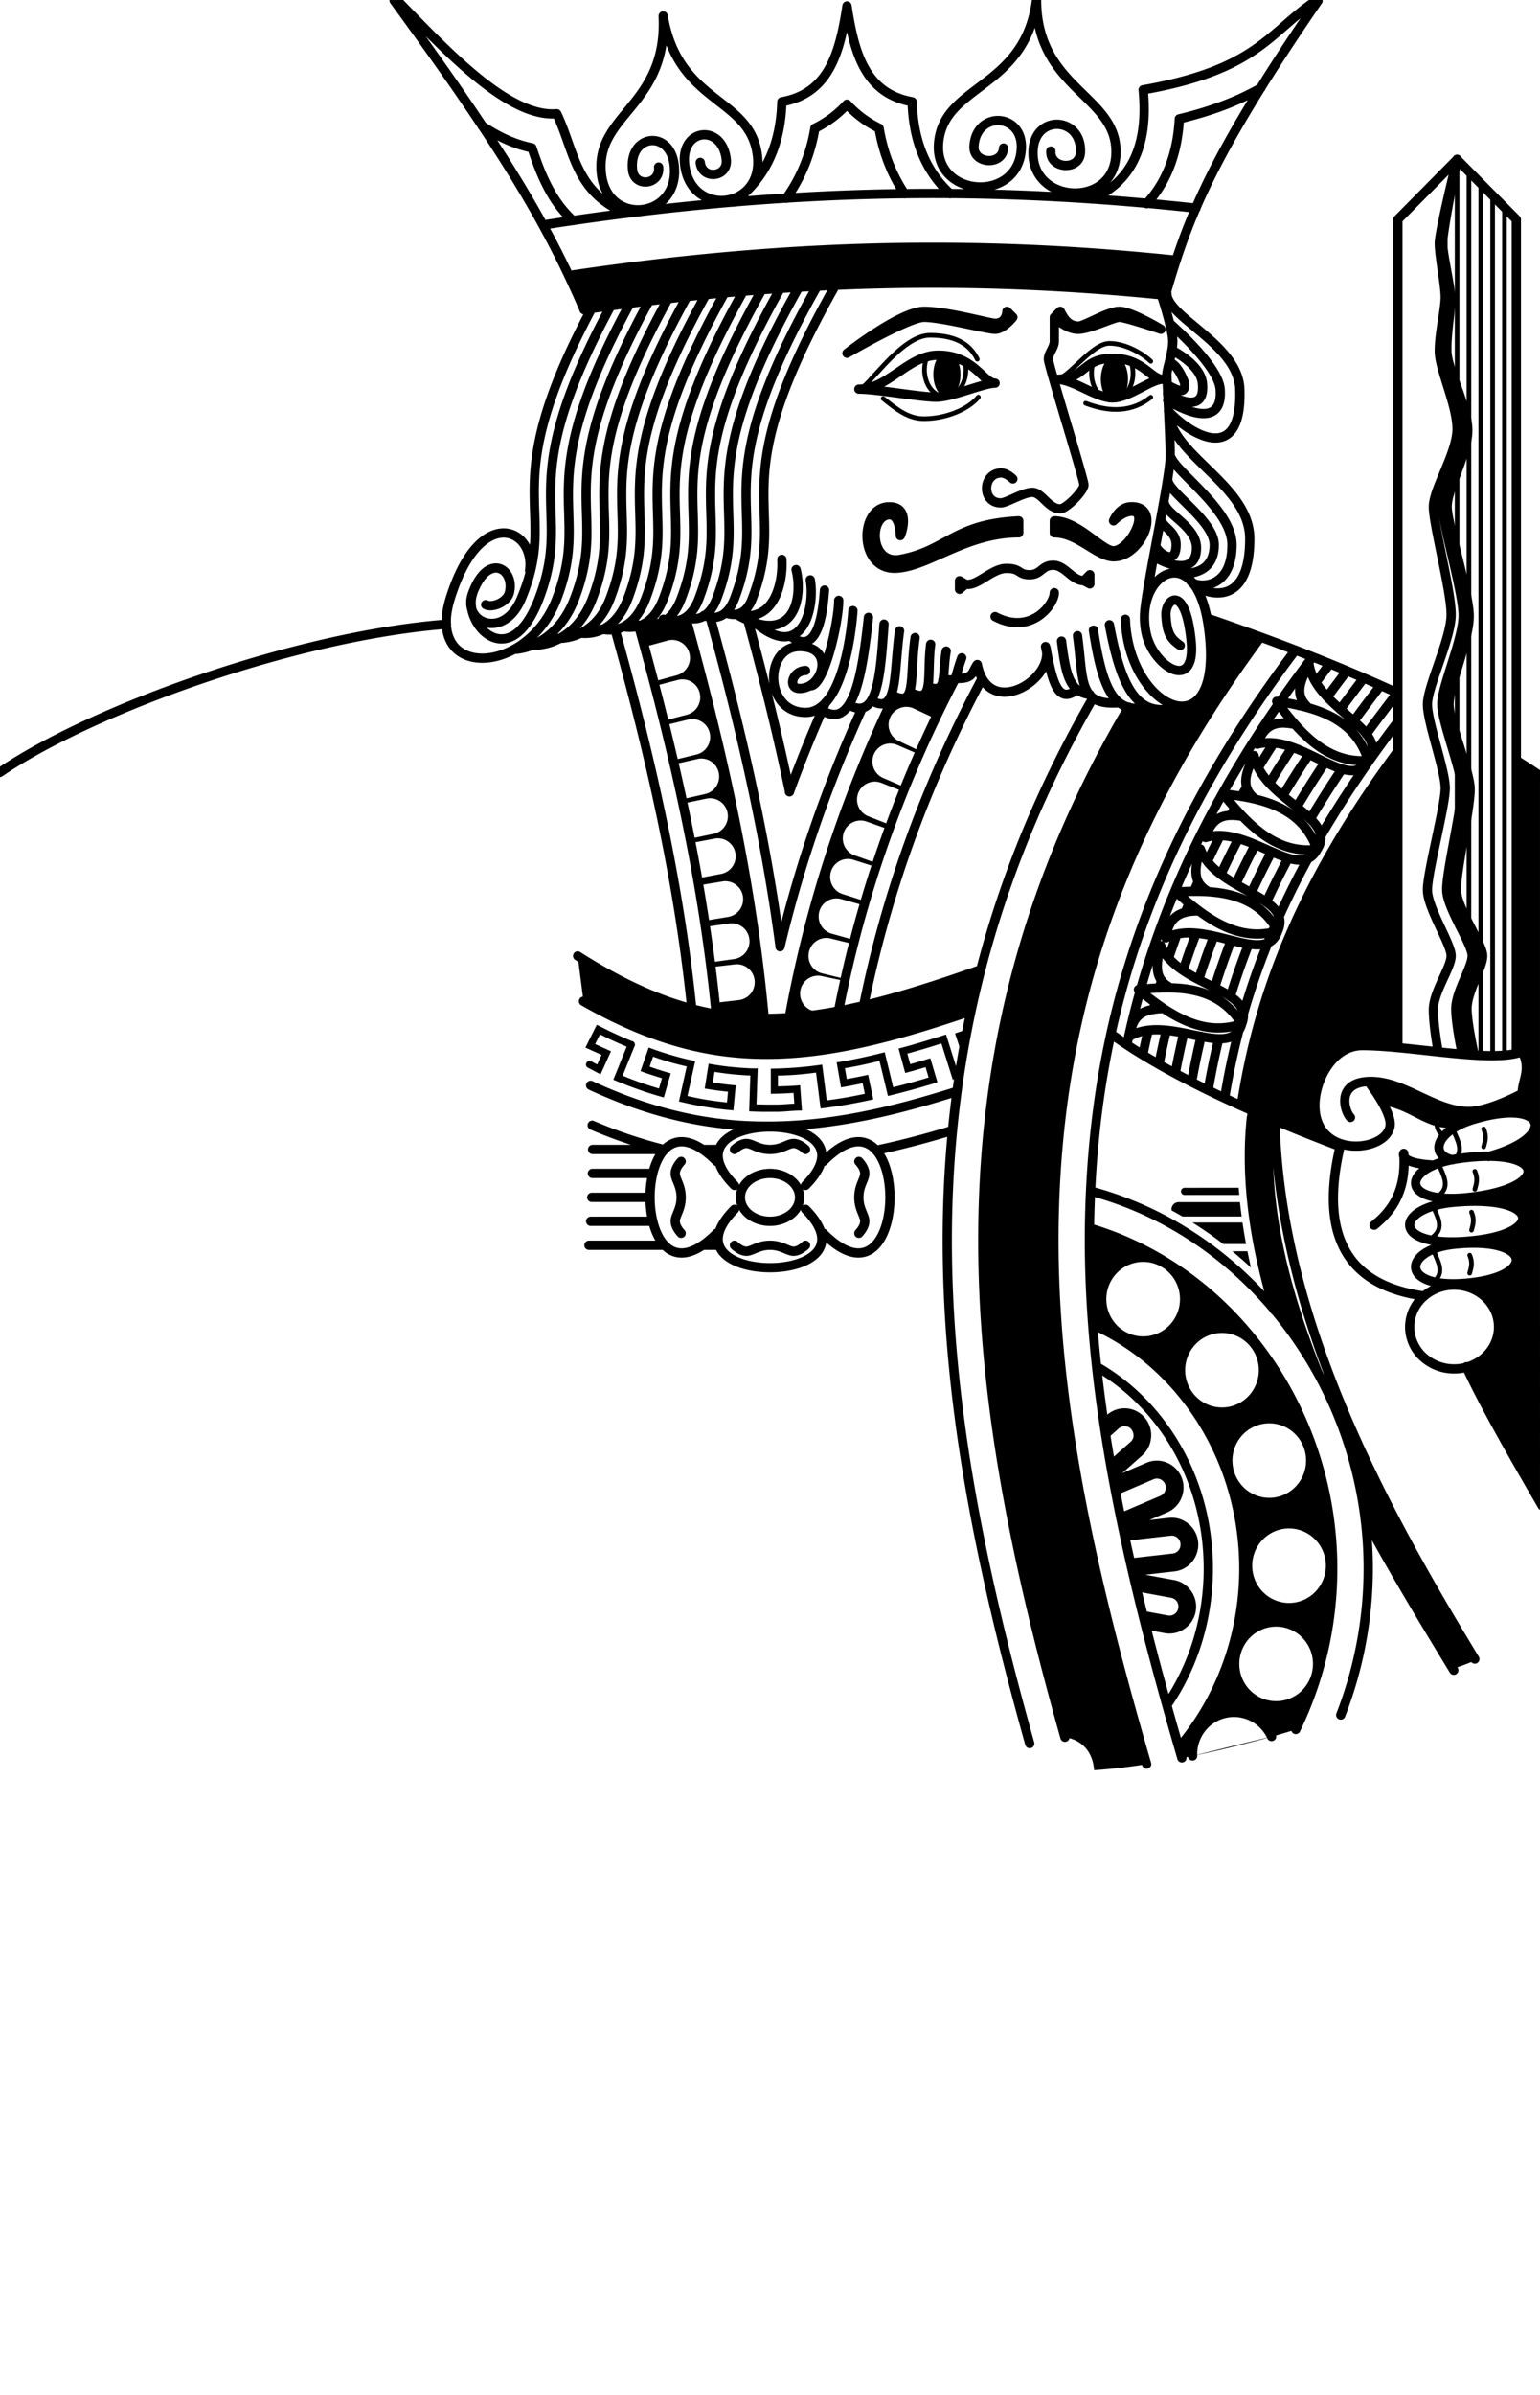 <svg xmlns="http://www.w3.org/2000/svg" fill="none" viewBox="0 0 166 258"><path fill="#000" d="M102.068 37.887a.97.97 0 0 0-.559.186 1.7 1.7 0 0 0-.475.532 3 3 0 0 0-.317.796 4 4 0 0 0-.111.939c0 .322.037.641.111.939.073.297.181.568.317.796.136.227.297.408.474.531a1 1 0 0 0 .56.187 1 1 0 0 0 .56-.187c.177-.123.338-.304.474-.532a3 3 0 0 0 .317-.795c.074-.298.111-.617.111-.94 0-.65-.154-1.274-.428-1.734s-.646-.718-1.034-.718m18.058.503a.97.97 0 0 0-.559.186 1.7 1.7 0 0 0-.475.532 3 3 0 0 0-.317.796 4 4 0 0 0-.111.939c0 .65.154 1.274.428 1.734.275.46.647.719 1.034.719.388 0 .76-.259 1.034-.719.275-.46.429-1.084.429-1.734a4 4 0 0 0-.112-.939 3 3 0 0 0-.317-.796 1.7 1.7 0 0 0-.474-.532 1 1 0 0 0-.56-.186m1.926 16.206a3 3 0 0 0-.158 0c-1.277.035-1.863 1.519-1.863 1.519s.923-.994 1.921-1.025c2.029-.063-.178 4.225-1.921 4.25-1.264.018-3.831-3.225-6.385-3.225v1.29c2.554 0 4.563 2.56 6.385 2.58 2.941.033 5.263-5.31 2.021-5.389m-26.283.008c-3.19.099-3.201 6.762.77 6.618 3.497-.127 7.53-3.817 13.276-3.817v-1.29c-7.023.328-7.731 3.215-12.769 4.149-3.264.604-3.423-4.54-1.277-4.794 1.268-.15 1.277 2.236 1.277 2.236.037.006 1.277-3.182-1.277-3.102m-21.88 11.86-5.085.812q.337 1.206.667 2.418l2.461-.673q.25-.072.51-.075a1.92 1.92 0 0 1 1.916 1.685 1.934 1.934 0 0 1-1.425 2.125l-2.463.674.124.472 2.466-.642q.252-.07.511-.068a1.92 1.92 0 0 1 1.895 1.71 1.934 1.934 0 0 1-1.45 2.106l-2.469.642.122.49 2.488-.61q.253-.066.512-.06a1.923 1.923 0 0 1 1.871 1.735c.1.974-.536 1.869-1.48 2.086l-2.49.61.102.44 2.481-.566q.253-.06.513-.052c.968.033 1.76.79 1.844 1.766a1.93 1.93 0 0 1-1.514 2.061l-2.482.567.098.457 2.515-.526a1.92 1.92 0 0 1 2.318 1.658 1.933 1.933 0 0 1-1.54 2.13l-2.515.528.093.468 2.52-.477q.16-.033.323-.038a1.92 1.92 0 0 1 1.962 1.741 1.93 1.93 0 0 1-1.58 2.1l-2.52.478.13.754 2.531-.42q.16-.03.324-.03a1.923 1.923 0 0 1 1.924 1.785 1.93 1.93 0 0 1-1.627 2.064l-2.53.42.099.648 2.54-.36q.162-.025.325-.022a1.925 1.925 0 0 1 1.882 1.83 1.93 1.93 0 0 1-1.675 2.025l-2.539.359.063.512 2.554-.298q.163-.021.325-.014a1.925 1.925 0 0 1 1.836 1.875 1.93 1.93 0 0 1-1.721 1.984l-2.554.297c.04.394.083.788.12 1.183l5.18.457c-1.367-15.108-4.669-29.493-8.487-43.222m29.142 6.547c-.333.151-.781.063-1.201.317-.701.422-1.37 1.132-1.636.638-.728 1.35-1.717 1.071-2.171.753-.81.648-.902.657-1.692.312-5.54 11.585-9.184 23.176-11.247 34.575l3.555-.473-.839-.176a1.93 1.93 0 0 1-1.542-2.102 1.923 1.923 0 0 1 1.941-1.733q.192.004.38.046l2.48.52.047-.211-2.462-.601a1.93 1.93 0 0 1-1.486-2.055 1.925 1.925 0 0 1 1.815-1.765q.29-.015.57.058l2.459.6q.053-.215.11-.431l-2.44-.684a1.934 1.934 0 0 1-1.415-2.105 1.92 1.92 0 0 1 1.873-1.701c.192-.003.384.023.568.078l2.435.683.133-.455-2.413-.767a1.936 1.936 0 0 1-1.344-2.152 1.92 1.92 0 0 1 1.929-1.637q.29.006.564.098l2.41.765.13-.39-2.386-.846a1.94 1.94 0 0 1-1.289-2.1 1.92 1.92 0 0 1 1.805-1.667c.256-.013.512.027.752.116l2.386.846.175-.48-2.357-.925a1.94 1.94 0 0 1-1.219-2.143 1.92 1.92 0 0 1 1.86-1.606c.255-.004.51.044.747.142l2.358.926.18-.445-2.327-1.003a1.94 1.94 0 0 1-1.149-2.182 1.92 1.92 0 0 1 1.91-1.543 1.9 1.9 0 0 1 .743.166l2.328 1.004.152-.344-2.294-1.077a1.94 1.94 0 0 1-1.081-2.216 1.92 1.92 0 0 1 1.956-1.483 1.9 1.9 0 0 1 .738.19l2.297 1.077q1.052-2.204 2.204-4.412m60.415 8.904-.053 31.592a4.3 4.3 0 0 0 .692-.211c1.008 1.98-.027 3.121 0 4.515 0 0-2.092 1.144-4.069 1.672-.588.158-1.167.261-1.677.263-3.772.01-7.087-3.405-10.854-3.225 0 0 .724.915 1.384 2.014 3.397.469 4.722 2.501 7.554 2.501a2.3 2.3 0 0 1 .871.175l2.544-.965-.015.083c6.675-1.662 7.713 1.909 1.708 3.932-.381.128-.744.239-1.027.322 5.786.042 5.668 3.127-.72 4.216q-.931.158-1.736.235l.013.406c7.708-.317 8.125 3.353 1.012 4.193l-.348.303c6.192-.046 6.326 3.401.21 4.212l-.429.619c1.772.662 3.025 2.293 3.025 4.199 0 2.017-1.404 3.726-3.401 4.294 1.786 4.005 5.25 10.037 7.87 14.555V83.632l-.001-.064a101 101 0 0 0-2.553-1.653m-12.774 5.655c-8.132 12.049-11.782 22.408-13.308 33.113 2.145.91 4.516 1.857 6.866 2.586-1.488-.834-2.491-2.078-2.491-4.168 0-2.754 1.915-6.45 5.107-6.45 1.114 0 2.369.083 3.76.214zm-86.338 22.837-1.23 2.456 1.739.787-.469 1.033-.638-.338c-.457-.255-.823.452-.356.686l1.355.717 1.126-2.486-1.711-.774.525-1.047c.436.219.873.436 1.307.637.524.243 1.047.467 1.57.687l-.57 1.411-.868 2.151.354.147q1.152.477 2.306.886 1.204.43 2.416.776l.366.104.746-2.601-.371-.106a34 34 0 0 1-1.907-.616l.373-1.074a34 34 0 0 0 1.853.602c.589.171 1.182.315 1.775.451l-.336 1.505-.503 2.266.369.088a37 37 0 0 0 5.118.839l.38.035.255-2.696-.384-.035a33 33 0 0 1-2.083-.272l.183-1.146a32 32 0 0 0 2.01.267q.742.07 1.489.11c.117.006.24.007.359.011l-.052 1.539-.076 2.324.378.018c.782.036 1.558.042 2.332.029.83.028 1.843-.11 2.574-.123l.405-.007-.195-2.722-.383.03c-.672.051-1.341.075-2.01.09v-1.161a43 43 0 0 0 1.925-.092 41 41 0 0 0 2.182-.233l.2 1.56.289 2.305.379-.048q1.26-.158 2.529-.38a60 60 0 0 0 2.401-.47l.374-.082-.556-2.65-.376.082c-.647.141-1.286.261-1.924.376l-.203-1.167a48 48 0 0 0 1.88-.357 68 68 0 0 0 1.848-.429l.368 1.517.542 2.26.37-.09a84 84 0 0 0 4.601-1.266l.366-.112-.765-2.596-.368.113a66 66 0 0 1-1.805.521l-.308-1.133a78 78 0 0 0 3.673-1.092l1.225 3.902.729-.224-.234-.759-1.22-3.887-.365.117q-1.141.364-2.25.696c-.721.216-1.432.42-2.126.604l-.375.1.716 2.627.367-.098a66 66 0 0 0 1.825-.526l.328 1.113q-.933.282-1.85.538c-.664.184-1.319.352-1.97.513l-.361-1.504-.55-2.265-.373.093q-1.111.278-2.197.51a46 46 0 0 1-2.224.423l-.385.062.47 2.698.376-.065a56 56 0 0 0 1.953-.382l.238 1.135c-.668.141-1.334.276-1.996.391a51 51 0 0 1-2.114.318l-.192-1.53-.297-2.324-.384.054c-.846.12-1.683.206-2.517.269q-1.135.085-2.26.108l-.376.007v2.706l.388-.005a37 37 0 0 0 2.063-.092l.082 1.16c-.727.037-1.527.12-2.136.099h-.02c-.64.011-1.28-.002-1.92-.024l.051-1.547.078-2.33-.399.003c-.233.001-.47-.009-.712-.022a35 35 0 0 1-1.457-.108 30 30 0 0 1-2.336-.31l-.382-.066-.426 2.677.376.063c.708.12 1.42.205 2.135.279l-.11 1.156a36 36 0 0 1-2.204-.286 36 36 0 0 1-2.056-.413l.334-1.505.503-2.255-.38-.081c-.7-.15-1.399-.331-2.099-.534a33 33 0 0 1-2.172-.706l-.364-.133-.88 2.537.359.13c.65.234 1.3.437 1.951.63l-.32 1.115a40 40 0 0 1-2.007-.644 46 46 0 0 1-1.912-.735l.575-1.427.674-1.67a.4.4 0 0 0 .07-.306.386.386 0 0 0-.35-.337 45 45 0 0 1-3.409-1.573zm39.704.566-1.092.367.551 1.671zm13.414 21.325a115 115 0 0 0 .34 10.439c9.604 4.238 16.285 14.511 16.285 26.253 0 7.382-2.641 14.184-6.989 19.277l.278 1.149c1.365-.266 2.745-.562 4.13-.886q1.192-.279 2.387-.583c1.961-.499 3.933-1.02 5.831-1.629a40.2 40.2 0 0 0 3.94-17.328c0-16.99-10.857-32.141-26.202-36.692m5.771 3.152c1.185 0 2.322.476 3.16 1.322a4.54 4.54 0 0 1 1.309 3.193c0 1.197-.47 2.346-1.309 3.193a4.45 4.45 0 0 1-3.16 1.322 4.45 4.45 0 0 1-3.16-1.322 4.54 4.54 0 0 1-1.309-3.193c0-1.197.471-2.346 1.309-3.193a4.45 4.45 0 0 1 3.16-1.322m8.496 7.657c1.185 0 2.322.475 3.16 1.322a4.54 4.54 0 0 1 1.309 3.193 4.54 4.54 0 0 1-1.309 3.192 4.45 4.45 0 0 1-3.16 1.323 4.45 4.45 0 0 1-3.161-1.323 4.54 4.54 0 0 1-1.309-3.192 4.54 4.54 0 0 1 1.309-3.193 4.45 4.45 0 0 1 3.161-1.322m-10.536 8.619a2.85 2.85 0 0 0-1.888.748l-.372.33.448 2.176 1.197-1.061.01-.009a.95.95 0 0 1 .676-.248c.481.017.745.286.871.649.125.362.083.739-.284 1.054l-.01.009-2.012 1.783.786 3.813 3.701-1.582.012-.005a.95.95 0 0 1 1.322.679.96.96 0 0 1-.575 1.103l-.013.005-4.049 1.731.632 3.07 4.521-.515.014-.002.081-.007h.081a.95.95 0 0 1 .917.941.95.95 0 0 1-.865.989l-.014.002-4.342.494.747 3.628 3.433.634.012.002a.953.953 0 0 1 .783 1.129.943.943 0 0 1-1.127.775l-.012-.002-2.668-.493.422 2.046 1.889.348c1.56.31 3.094-.746 3.38-2.326s-.78-3.116-2.347-3.384l-3.091-.57 3.122-.356c1.492-.147 2.633-1.453 2.592-2.968s-1.25-2.755-2.748-2.821q-.245-.01-.487.021l.014-.002-2.049.233 1.893-.809c1.29-.53 2.022-1.936 1.725-3.31-.298-1.374-1.545-2.342-2.935-2.279a2.8 2.8 0 0 0-1.029.243l-2.582 1.103 2.129-1.886-.01.009c.963-.83 1.207-2.126.849-3.164-.357-1.038-1.345-1.901-2.61-1.946zm2.013 21.82-.421-2.045-.164-.03.486 2.057zm-1.168-5.673-.393-1.902-.295.033.428 1.899zm-1.025-4.972-.398-1.931-.271.116.377 1.94zm-1.184-5.744-.448-2.177-.101.09.374 2.242zm16.996-4.314c1.185 0 2.322.475 3.16 1.322a4.54 4.54 0 0 1 1.309 3.193c0 1.197-.47 2.345-1.309 3.192a4.45 4.45 0 0 1-3.16 1.323 4.45 4.45 0 0 1-3.16-1.323 4.54 4.54 0 0 1-1.309-3.192 4.54 4.54 0 0 1 1.309-3.193 4.45 4.45 0 0 1 3.16-1.322m2.132 11.327c1.185 0 2.322.475 3.16 1.322a4.54 4.54 0 0 1 1.309 3.193 4.54 4.54 0 0 1-1.309 3.192 4.45 4.45 0 0 1-3.16 1.323 4.45 4.45 0 0 1-3.161-1.323 4.54 4.54 0 0 1-1.309-3.192 4.54 4.54 0 0 1 1.309-3.193 4.45 4.45 0 0 1 3.161-1.322m-1.39 10.578c1.185 0 2.322.476 3.16 1.322a4.54 4.54 0 0 1 1.309 3.193 4.54 4.54 0 0 1-1.309 3.192 4.45 4.45 0 0 1-3.16 1.323 4.45 4.45 0 0 1-3.161-1.323 4.54 4.54 0 0 1-1.309-3.192 4.54 4.54 0 0 1 1.309-3.193 4.45 4.45 0 0 1 3.161-1.322m-4.541 9.736c.85 0 1.682.245 2.399.705a4.5 4.5 0 0 1 1.649 1.897l-8.514 2.091-.003-.178a4.54 4.54 0 0 1 1.309-3.193 4.45 4.45 0 0 1 3.16-1.322"/><path fill="#000" d="M99.777 26.644c-11.935.037-24.519.962-38.477 3.045l1.646 3.668c23.71-3.455 43.295-3.504 62.687-1.547l1.157-3.772c-8.84-.915-17.73-1.423-27.013-1.394m30.36 39.926c.011.245.063.55.109.869.879 6.11-.73 8.623-2.815 8.643l-5.761.098c-10.945 18.582-15.219 36.506-15.687 54.213-.503 19.065 3.521 37.933 8.854 56.771 1.705.29 2.941 1.456 3.101 3.552a61 61 0 0 0 5.672-.653c-5.906-20.271-10.481-40.023-9.968-59.464.532-20.15 6.092-40.17 22.206-61.965-1.89-.703-3.771-1.368-5.711-2.064m20.523 14.39c-10.33 13.991-15.004 25.947-16.859 38.168l3.626 1.577c1.463-10.727 5.113-21.086 13.239-33.113zm-88.393 22.032.628 4.878c6.083 3.473 11.753 5.349 17.75 5.668 7.285.389 14.713-1.417 24.005-4.603l1.063-4.465c-19.157 6.788-28.988 7.698-43.446-1.478m72.764 16.707-.145.745c-.699 6.713.38 13.735 2.505 20.729l6.473 9.78c1.323 4.279 2.752 8.593 3.273 12.602 3.119 5.768 6.429 11.229 9.426 16.152.106.174 2.492-.831 2.492-.831-5.001-8.214-10.825-17.952-15.198-27.964-4.465-10.223-7.417-20.733-6.431-30.199zm-7.339 8.269a.38.38 0 0 0-.274.111.39.39 0 0 0-.085.425.4.4 0 0 0 .211.21.4.4 0 0 0 .148.028h5.892a50 50 0 0 1-.062-.774zm-.638 1.548a.773.773 0 0 0-.767.892q.593.318 1.173.656h6.381a55 55 0 0 1-.185-1.548zm1.475 2.193a41 41 0 0 1 3.33 2.322h2.456a59 59 0 0 1-.385-2.322zm4.3 3.096a41 41 0 0 1 2.011 1.764 69 69 0 0 1-.376-1.764zm29.977 8.256a5.5 5.5 0 0 1-.247 1.548H166v-1.548zm-1.097 3.225a6 6 0 0 1-1.681 1.548H166v-1.548zm-1.104 3.225q.387.753.81 1.548H166v-1.548zm1.717 3.225q.42.768.854 1.548H166v-1.548zm1.798 3.225c.295.522.586 1.034.879 1.548H166v-1.548z"/><path stroke="#000" stroke-linecap="round" stroke-linejoin="round" d="M141.97 91.509c-1.93 3.682-7.411-2.714-12.02-1.276.7-2.327 2.109-2.592 3.891-2.288m8.129 3.564c2.302-3.458-5.868-5.318-6.789-10.102-.745 1.593-1.526 3.192-.091 4.5m6.88 5.602c-4.311.523-7.315-2.453-10.115-5.97 4.526.472 8.565 1.585 10.115 5.97m5.515-9.573c-2.075 3.601-7.297-3.013-11.96-1.763.793-2.297 2.257-2.503 4.025-2.128m7.935 3.89c2.437-3.36-5.651-5.551-6.381-10.369-.809 1.563-1.653 3.128-.271 4.493m6.652 5.877c-4.329.347-7.211-2.748-9.87-6.377 4.504.657 8.496 1.933 9.87 6.377m-9.75 18.357c-1.298 3.955-7.753-1.434-12.063.757.309-2.412 1.699-2.91 3.506-2.909m8.557 2.152c1.702-3.795-6.659-4.26-8.353-8.824-.474 1.697-.981 3.404.649 4.453m7.704 4.371c-4.165 1.239-7.616-1.193-10.955-4.192 4.541-.293 8.707.128 10.955 4.192m-3.889 10.018c-1.123 4.01-7.809-1.084-12.018 1.299.202-2.424 1.615-2.871 3.42-2.951m8.598 1.652c1.533-3.868-6.841-3.957-8.734-8.44-.398 1.717-.83 3.445.844 4.42m7.89 4.02c-4.107 1.425-7.661-.849-11.129-3.696 4.524-.496 8.704-.263 11.129 3.696m-1.837 7.988a78 78 0 0 1 1.704-7.95l.042-.156q.118-.433.242-.867a77 77 0 0 1 3.14-8.886q.137-.323.277-.647.216-.498.44-.998a89 89 0 0 1 3.666-7.253l.264-.467q.271-.476.55-.953c2.228-3.817 4.857-7.75 7.95-11.852l.393-.52m-24.959 33.269a88 88 0 0 0-.789 3.644m4.002-14.114a87 87 0 0 0-1.402 4.013m5.97-14.213a97 97 0 0 0-1.901 3.862m7.687-13.687a116 116 0 0 0-2.441 3.869m8.336-12.125-.99 1.311q-.569.755-1.119 1.505m-1.833 13.148a113 113 0 0 1 3.415-5.383m-8.146 14.36a92 92 0 0 1 2.358-4.763m-6.245 14.926a80 80 0 0 1 1.974-5.662m-4.363 15.741a81 81 0 0 1 1.142-5.543m-9.9.64a91 91 0 0 1 1.47-5.952c2.815-9.954 7.513-20.113 14.871-30.757l.15-.216a140 140 0 0 1 3.179-4.39l.35-.462m4.419 6.94q.648-.89 1.325-1.786l1.575-2.087m-9.039 13.114a115 115 0 0 1 3.066-4.843m-7.965 14.093a93 93 0 0 1 2.197-4.446m-6.143 14.657a83 83 0 0 1 1.784-5.107m-4.261 15.256a83 83 0 0 1 1.027-4.908m-5.712-.645a87 87 0 0 0-.574 2.629m1.33-5.623-.197.74m.882-3.13q-.126.415-.246.83m1.905-5.804a91 91 0 0 0-.896 2.564m2.196-5.91q-.204.498-.402.995m1.388-3.306q-.23.52-.453 1.04m2.816-6a100 100 0 0 0-1.366 2.78m2.953-5.768-.44.804m1.707-3.038q-.289.495-.57.99m3.508-5.759q-.864 1.33-1.671 2.65m3.423-5.276-.345.506m1.68-2.416-.363.513m3.307-4.503-.671.89q-.42.557-.831 1.112m2.632 2.91q.612-.835 1.246-1.677l1.283-1.702m-8.726 12.685q1.325-2.21 2.817-4.46m-7.88 13.991a96 96 0 0 1 2.105-4.268m-6.104 14.545a86 86 0 0 1 1.639-4.686m-4.166 14.786a86 86 0 0 1 .926-4.348m-69.08-87.054c26.768-4.159 48.767-4.166 70.394-1.813m-65.976 10.93c23.71-3.456 43.295-3.505 62.687-1.548M61.3 29.689c24.815-3.704 45.284-3.744 65.49-1.65M42.488.06c11.245 15.406 16.314 23.604 20.478 33.31M142.069.082c-11.73 17.09-14.145 23.76-16.445 31.751m-23.206-10.961c-2.429-2.232-3.96-5.367-4.095-9.907-5.128-.912-6.272-5.406-7.023-10.32-.751 4.914-1.895 9.408-7.023 10.32-.153 5.187-2.132 8.54-5.188 10.808m5.667-.407c1.508-2.097 2.602-4.633 3.083-7.55a11.5 11.5 0 0 0 3.461-2.589 11.5 11.5 0 0 0 3.461 2.589c.445 2.694 1.411 5.064 2.745 7.062m-30.035 2.11c-5.507-2.33-5.532-6.7-7.456-10.733-5.181.434-11.782-6.65-17.268-12.277m9.228 13.59c1.663 1.104 3.426 1.978 5.36 2.36.511 1.485 1.085 3.228 2.22 5.133a12.3 12.3 0 0 0 2.206 2.708m55.937-2.325c3.943-1.75 6.151-5.295 5.525-11.769 12.418-2.178 13.596-6.266 18.756-9.678m-18.381 21.945q.243-.26.474-.537c1.874-2.258 2.871-5.202 3.051-8.598 3.767-.904 6.578-2.058 8.785-3.325m-27.732 6.469c-.12 1.931-3.306 1.728-3.186-.203.242-3.863 5.343-3.59 5.098.325-.362 5.793-9.318 5.222-8.921-.57.441-6.426 9.323-5.867 10.564-15.482.033 9.696 8.915 10.27 8.552 16.702-.327 5.796-9.283 5.225-8.921-.569.245-3.915 5.339-3.537 5.098.325-.121 1.931-3.307 1.728-3.186-.203M70.992 18c.21 1.923-2.595 2.236-2.805.313-.42-3.847 4.062-4.4 4.488-.5.63 5.77-7.254 6.648-7.854.875-.665-6.407 7.154-7.287 6.665-16.966 1.61 9.554 9.431 8.69 10.165 15.09.66 5.766-7.224 6.645-7.854.875-.426-3.9 4.068-4.347 4.488-.5.21 1.923-2.595 2.236-2.805.313m30.233 86.97c-19.157 6.789-28.988 7.699-43.446-1.478m1.4 13.943c5.412 2.514 10.881 4.03 16.573 4.333 7.615.406 14.868-1.127 22.912-3.687m-40.257-9.71c6.083 3.472 11.753 5.348 17.75 5.668 7.285.388 14.713-1.418 24.005-4.604m-10.225 14.992c2.722-.564 5.458-1.293 8.248-2.144m-38.84-.549a52 52 0 0 0 7.799 2.631m10.742-14.18c-1.36-15.032-4.635-29.35-8.429-43.017m18.973 9.658c-3.91 8.583-6.818 17.17-8.84 25.675M96.05 75.618c-5.384 11.389-8.939 22.782-10.968 33.988m17.919-36.543c-6.263 12.02-10.324 24.024-12.608 35.837m15.465-35.795c-6.31 11.823-10.415 23.609-12.757 35.218m-9.015-6.353c-1.623-12.315-4.394-24.106-7.518-35.412m.627 42.67c-1.4-14.506-4.626-28.446-8.372-41.882m5.746 41.31c-1.438-14.149-4.627-27.811-8.329-41.047m61.156 121.777c-5.91-20.284-10.425-39.779-9.926-58.683.521-19.734 5.904-39.103 22.149-60.642m-16.022 119.994c-5.894-20.263-10.469-40.015-9.956-59.455.532-20.151 6.092-40.17 22.231-61.946m-18.054 6.536c-22.639 39.28-16.969 76.432-6.82 112.659m3.793-.684c-5.288-18.838-9.312-37.706-8.809-56.772.468-17.707 4.742-35.63 15.687-54.213m-1.869 35.231c5.2 3.758 13.224 7.772 24.617 12.091m2.859-44.401q.724-.996 1.484-2.003l1.841-2.442m-13.175 46.049c1.463-10.727 5.113-21.086 13.239-33.113M133.8 119.129c1.855-12.221 6.529-24.177 16.859-38.17m-20.477-14.344c7.062 2.428 13.954 5.051 20.501 8.068M-.04 83.229c9.982-6.811 31.92-14.72 48.167-15.977m70.096 79.995c7.145 4.089 12.023 12.291 12.023 21.743 0 5.503-1.653 10.582-4.445 14.673m1.287 4.605c4.348-5.093 6.989-11.895 6.989-19.278 0-11.741-6.682-22.015-16.285-26.28m26.73 42.06a43.6 43.6 0 0 0 2.963-15.78c0-18.96-12.408-35.988-29.907-40.662m22.098 58a39.75 39.75 0 0 0 3.978-17.338c0-16.99-10.857-32.141-26.192-36.677m19.964-11.599c.549 21.45 11.521 41.548 21.548 58.029m-.905-31.494c1.88 4.115 5.528 10.429 8.169 14.977M88.746 132.87c9.577 9.675 9.577-17.415 0-7.74m3.83 7.74s.64-.645.64-1.29-.64-1.29-.64-2.58.64-1.935.64-2.58-.64-1.29-.64-1.29m-15.322 7.74c-9.577 9.675-9.577-17.415 0-7.74m-3.831 7.74s-.638-.645-.638-1.29.638-1.29.638-2.58-.638-1.935-.638-2.58.638-1.29.638-1.29m5.746 2.58c-8.3-8.385 15.962-8.385 7.662 0m-7.662-3.87s.639-.645 1.277-.645c.639 0 1.277.645 2.554.645s1.915-.645 2.554-.645 1.277.645 1.277.645m-7.662 6.45c-8.3 8.385 15.962 8.385 7.662 0m-7.662 3.87s.639.645 1.277.645c.639 0 1.277-.645 2.554-.645s1.915.645 2.554.645 1.277-.645 1.277-.645m-11.11-10.32h1.801m-1.801 10.32h1.801M63.88 123.84h7.774m-7.796 2.58h6.518M63.788 129h6.283m-6.398 2.58h6.702m-6.89 2.58h8.168m73.916-13.769c-.638-.645-1.569-3.704 1.916-3.87m0 0c3.767-.18 7.082 3.235 10.853 3.225 2.222-.006 5.747-1.935 5.747-1.935-.027-1.394 1.008-2.535 0-4.515-3.193 1.29-11.87-.645-17.239-.645-3.192 0-5.108 3.697-5.108 6.45 0 5.805 7.733 5.083 8.104 2.183.196-1.538-2.357-4.763-2.357-4.763m-2.964 6.703c-2.404 9.869.674 15.275 9.003 16.406m1.038-14.107c-3.777-.19-3.247-1.262-3.247-1.262.283 3.828-1.124 6.089-3.192 7.74m.758-13.454c3.385.458 4.709 2.489 7.542 2.489.303 0 .596.063.871.175m-.719 3.739c-2.553-.517-1.734-3.119 2.14-4.311 7.653-2.355 9.139 1.493 2.816 3.622q-.571.192-1.09.333m-9.764-11.719V23.641l6.384-6.45m0 0 6.385 6.45v89.854m-6.385-96.304s-1.915 7.74-1.915 9.03.639 4.515.639 5.805-.639 3.87-.639 5.805 1.915 5.805 1.915 8.385-2.553 6.45-2.553 8.385 1.915 9.03 1.915 11.61-2.554 7.74-2.554 9.675 1.916 7.095 1.916 9.03-1.916 9.03-1.916 10.965 2.554 5.805 2.554 7.095-1.915 3.87-1.915 5.805c0 1.39.329 3.445.515 4.493m-26.473 75.903-.003-.178c0-1.197.471-2.346 1.309-3.193a4.435 4.435 0 0 1 5.559-.616 4.5 4.5 0 0 1 1.649 1.896m21.835-73.485c-.197-.873-.702-3.237-.763-4.789-.077-1.933 1.735-4.592 1.684-5.88s-2.756-5.048-2.833-6.981c-.076-1.933 1.557-9.103 1.481-11.037-.077-1.933-2.195-7.007-2.271-8.94-.077-1.934 2.271-7.198 2.169-9.775s-2.297-9.586-2.373-11.52c-.077-1.932 2.322-5.907 2.22-8.485s-2.169-6.363-2.245-8.296c-.077-1.934.459-4.538.408-5.827-.051-1.29-.816-4.484-.868-5.773-.051-1.29 1.557-9.103 1.557-9.103m1.193 96.38c-.192-.878-.68-3.242-.731-4.792-.064-1.934 1.765-4.577 1.723-5.866-.043-1.289-2.723-5.071-2.786-7.005s1.617-9.09 1.553-11.024-2.148-7.026-2.212-8.96 2.319-7.177 2.234-9.756c-.085-2.578-2.234-9.605-2.297-11.539s2.361-5.888 2.276-8.466c-.085-2.579-2.127-6.382-2.191-8.316s.49-4.534.447-5.823-.787-4.491-.829-5.78c-.043-1.29 1.616-9.09 1.616-9.09m6.385 64.757q1.291.81 2.553 1.653m-8.376 30.013c-.187-.884-.657-3.243-.698-4.79-.051-1.934 1.796-4.565 1.762-5.854-.034-1.29-2.689-5.09-2.74-7.024s1.676-9.078 1.625-11.013c-.051-1.934-2.102-7.04-2.153-8.975s2.366-7.16 2.298-9.74-2.17-9.62-2.221-11.554 2.399-5.872 2.331-8.451-2.085-6.396-2.136-8.33.519-4.531.485-5.82-.757-4.497-.791-5.786c-.034-1.29 1.676-9.079 1.676-9.079m-9.924 146.39c3.169 5.861 6.536 11.405 9.57 16.388m-19.316-38.769c-2.125-6.995-3.204-14.017-2.505-20.73l.145-.744m-71.27-86.432C53.214 53.038 60.375 54.56 56.184 64.5c-1.906 4.52-6.385 2.58-5.254-.545 1.642-4.54 4.615-2.68 3.977-.1-.261 1.055-1.892 1.672-2.554 1.29m13.465-32.151C55.03 53.009 61.957 54.369 58.1 64.5c-3.192 8.385-8.285 2.58-7.154-.545m16.934-31.23c-10.997 20.272-3.99 21.6-7.865 31.775-3.192 8.385-14.185 8.707-11.492 0 3.192-10.32 9.2-7.541 8.562-3.026M69.93 32.479c-11.189 20.508-4.11 21.804-8 32.021-1.37 3.6-4.102 5.344-6.561 5.47m16.609-37.734C60.6 52.976 67.75 54.243 63.846 64.5c-1.358 3.569-4.071 5.1-6.532 5.011M74.012 32.02c-11.545 20.948-4.332 22.187-8.25 32.48-1.184 3.11-3.542 4.37-5.903 4.281m16.187-36.976C64.333 52.96 71.61 54.172 67.676 64.5c-1.062 2.792-2.97 3.865-4.941 3.733m15.33-36.614c-11.86 21.334-4.53 22.523-8.473 32.881-1.062 2.79-2.87 3.671-4.71 3.285m15.201-36.351c-12.005 21.512-4.62 22.678-8.575 33.066-.95 2.493-2.547 3.322-4.253 3.026m14.83-36.246c-12.126 21.66-4.698 22.808-8.662 33.22-.892 2.343-2.368 3.055-3.972 2.675m14.635-36.049C71.839 52.935 79.312 54.063 75.338 64.5c-.839 2.204-2.255 2.758-3.84 2.219M86.07 31.005C73.727 52.931 81.235 54.044 77.254 64.5c-.72 1.889-1.902 2.438-3.273 2.055m14.072-35.671C75.614 52.927 83.158 54.024 79.17 64.5c-.72 1.894-1.91 2.347-3.29 1.814m14.13-35.502C77.513 52.924 85.077 54.013 81.085 64.5c-.585 1.537-1.577 1.957-2.79 1.565m13.643-.275s-.638 10.965-5.107 10.965-4.47-7.095-.639-7.095 2.554 4.515 0 4.515c-1.277 0-.828-1.876.639-1.935m6.783-5.724c-.638 5.805-1.576 12.578-5.252 9.823m6.928-9.097c-.384 5.388-.68 10.35-3.669 8.762m5.345-8.037c-.638 4.515-.156 9.092-2.906 7.563m4.582-6.837c-.638 4.515.213 7.678-2.538 6.148m4.214-5.423c-.455 3.467.471 6.644-2.28 5.115m3.956-4.389c-.479 2.741.16 4.676-1.988 3.843m3.664-3.117c-1.045 2.922-.239 2.299-2.036 2.385m1.327-.173c2.043.126 1.799-.732 2.385-1.487 1.221 6.106 8.555 1.451 7.354-1.935.635 2.995 1.114 6.453 3.369 4.648M84.277 60.264c.15 2.341-.723 6.98-4.87 5.941 6.24 3.604 7.166-1.929 6.402-4.836m1.532 1.105c.526 3.028-.836 8.904-5.947 4.613m7.48-3.507c-.128 1.565-.505 7.472-3.687 4.936m5.22-3.831c0 2.301-1.556 9.279-3.07 9.206m33.971-7.167c.367 10.031 10.909 14.417 8.938.715-1.37-9.528-8.081-5.634-6.695.816.769 3.578 5.396 6.446 4.842.8-.61-6.216-2.8-4.569-2.715-2.762.099 2.077.615 2.592 1.54 3.25m-7.632-2.232c1.213 6.509 2.905 10.349 7.468 8.8m-9.189-8.212c1.096 7.23 2.539 8.906 5.892 8.317m-7.614-7.73c.658 4.704.054 7.515 4.352 7.237m-6.073-6.65c.441 3.342.772 5.507 3.055 5.747m7.661-43.215s1.277 3.87 1.277 5.16-.638 2.978-.638 3.587c0 .61.457 8.028.343 9.313-.287 3.232-2.41 12.94-2.723 16.165m2.38-34.225c0 2.58 7.706 5.519 7.865 10.32.276 8.339-5.384 4.874-7.691 2.369m.116-9.464s5.262 4.523 5.456 7.095c.324 4.29-3.913 2.308-5.655 1.201m.547-5.342s2.983 1.468 3.193 3.496c.326 3.161-2.418 1.935-3.76 1.13m.253-3.34c.953.275 1.591 2.21 1.591 2.21.124 1.386-.969.622-1.863.21m.141 2.824c.168 4.716 8.745 7.931 8.745 13.736 0 8.445-5.886 5.405-6.077 4.84m-2.5-13.86c.277 1.65 6.662 5.795 6.662 9.665 0 5.143-4.137 4.618-4.469 3.87m-2.449-10.859c0 1.29 5.003 4.41 5.003 6.99 0 3.517-3.506 3.132-4.14 3.033m-1.24-7.522c.272 1.263 3.464 2.553 3.464 4.812 0 3.562-4.46 1.122-4.469.966m.638-3.87c.546.86 1.642 1.29 1.637 2.58-.01 2.485-2.053.714-2.17.142m-10.959-24.652.639-.645c.638 1.29 1.16 1.536 1.915 1.596.636.051 3.192-1.596 4.469-1.596s4.469 1.935 4.469 1.935-3.83-1.29-4.469-1.29c-.638 0-3.192 1.29-4.469 1.29s-2.554-1.29-2.554-1.29m0 0v2.58c0 .68-.638 1.29-.638 1.935s3.83 12.9 3.83 13.545-1.915 2.58-2.553 2.58c-1.277 0-1.985-1.776-3-1.776s-2.747 1.12-3.385 1.131c-2.106.036-2.036-3.19 0-3.225.638-.01 1.277.645 1.277.645m-5.108 11.338-.638.556v-.929zm0 0c1.277.272 2.823-1.699 4.417-1.699s1.215.681 2.492.681 1.277-1.02 2.554-1.02 2.03 1.665 3.306 1.665m0 0 .639.346v-.99zm-9.576 3.87c3.88 2.041 6.384-1.29 6.384-2.58M88.999 75.681a147 147 0 0 0-3.904 9.63m.015-.02c-1.321-6.33-2.862-12.498-4.504-18.51M86.192 129c0-.684-.336-1.34-.935-1.824-.598-.484-1.41-.756-2.257-.756s-1.659.272-2.257.756-.935 1.14-.935 1.824.336 1.341.935 1.825c.598.483 1.41.755 2.257.755s1.659-.272 2.257-.755c.599-.484.935-1.141.935-1.825m70.939-4.164c9.016-1.322 10.13 2.689 2.653 3.963-9.06 1.545-9.115-3.016-2.653-3.963m-.509 4.703c9.071-.858 9.983 3.204 2.451 4.095-9.126 1.078-8.951-3.479-2.451-4.095m.129 4.515c8.081-.858 8.893 3.204 2.183 4.095-8.129 1.078-7.974-3.479-2.183-4.095m4.78 8.912c0 1.197-.505 2.346-1.403 3.193a4.94 4.94 0 0 1-3.386 1.322 4.94 4.94 0 0 1-3.386-1.322 4.4 4.4 0 0 1-1.402-3.193 4.4 4.4 0 0 1 1.402-3.193 4.94 4.94 0 0 1 3.386-1.322c1.27 0 2.488.476 3.386 1.322s1.403 1.996 1.403 3.193m-33.839-3.001a4.54 4.54 0 0 1-1.309 3.193 4.45 4.45 0 0 1-3.16 1.322 4.45 4.45 0 0 1-3.16-1.322 4.54 4.54 0 0 1-1.309-3.193c0-1.197.471-2.346 1.309-3.192a4.45 4.45 0 0 1 3.16-1.323c1.185 0 2.322.476 3.16 1.323a4.54 4.54 0 0 1 1.309 3.192m8.496 7.657a4.54 4.54 0 0 1-1.309 3.192 4.43 4.43 0 0 1-4.871.979 4.5 4.5 0 0 1-1.45-.979 4.55 4.55 0 0 1 0-6.385 4.46 4.46 0 0 1 3.161-1.322c1.185 0 2.322.476 3.16 1.322a4.54 4.54 0 0 1 1.309 3.193m5.096 9.736a4.54 4.54 0 0 1-1.309 3.192 4.45 4.45 0 0 1-3.16 1.323 4.45 4.45 0 0 1-3.16-1.323 4.54 4.54 0 0 1-1.309-3.192 4.54 4.54 0 0 1 1.309-3.193 4.45 4.45 0 0 1 3.16-1.322c1.185 0 2.322.475 3.16 1.322a4.54 4.54 0 0 1 1.309 3.193m2.132 11.327a4.54 4.54 0 0 1-1.309 3.192 4.45 4.45 0 0 1-3.161 1.323 4.45 4.45 0 0 1-3.16-1.323 4.54 4.54 0 0 1-1.309-3.192 4.54 4.54 0 0 1 1.309-3.193 4.45 4.45 0 0 1 3.16-1.322c1.186 0 2.322.476 3.161 1.322a4.54 4.54 0 0 1 1.309 3.193m-1.39 10.578a4.54 4.54 0 0 1-1.309 3.193 4.45 4.45 0 0 1-3.161 1.322 4.45 4.45 0 0 1-3.16-1.322 4.54 4.54 0 0 1-1.309-3.193c0-1.197.471-2.346 1.309-3.192a4.45 4.45 0 0 1 3.16-1.323c1.186 0 2.322.476 3.161 1.323a4.54 4.54 0 0 1 1.309 3.192M91.3 38.055s5.746-4.515 8.3-4.515 7.023 1.29 7.662 1.29c1.276 0 1.276-1.29 1.276-1.29l.639.645s-1.012 1.29-1.915 1.29c-.904 0-5.747-1.29-7.662-1.29-1.634 0-8.3 3.87-8.3 3.87m18.515 18.06c-7.023.328-7.731 3.215-12.769 4.149-3.264.605-3.424-4.539-1.277-4.794 1.268-.15 1.277 2.236 1.277 2.236.037.006 1.277-3.182-1.277-3.102-3.19.1-3.201 6.762.77 6.618 3.497-.127 7.53-3.817 13.276-3.817zm3.831 0v1.29c2.554 0 4.563 2.56 6.385 2.58 2.988.034 5.337-5.482 1.863-5.389-1.277.035-1.863 1.52-1.863 1.52s.923-.995 1.921-1.026c2.029-.063-.179 4.225-1.921 4.25-1.264.018-3.831-3.225-6.385-3.225m-21.07-14.19c3.193 0 5.308-3.658 8.563-3.658 3.831 0 4.846 3.013 6.123 3.013-1.277 0-4.709 1.553-6.438 1.512-1.914-.046-6.332-.867-8.247-.867m21.254-1.061c3.192 0 2.783-2.223 6.039-2.26 3.274-.037 4.176 2.26 5.453 2.26-1.277 0-3.687 2.043-5.416 2.002-1.915-.046-4.161-2.002-6.076-2.002"/><path stroke="#000" stroke-linecap="round" stroke-linejoin="round" stroke-width=".5" d="M154.835 120.837c.054.918.379 1.312.836 1.464m-.525 3.25c.456 1.121 1.176 2.268 0 3.225m-.639 1.233c.456 1.121 1.176 2.268 0 3.225m.065 1.607c.456 1.121 1.176 2.268 0 3.225m4.405-11.87c.355.824.151 1.366 0 1.935m.95-6.503c.355.825.151 1.367 0 1.935m-1.31 7.035c.354.824.151 1.366 0 1.935m-.197 2.698c.355.825.151 1.367 0 1.935m-1.734-15.355c.456 1.121 1.176 2.268 0 3.225m1.652-25.51V18.481m0 88.929v6.223m1.277.062v-9.735m0-1.791V19.771m2.554 93.894V22.351m-1.277 91.383V21.061m-3.827 20.698V17.195m0 42.57v-8.953m0 21.294V96.39m-1.28-68.108V24.02M92.577 41.925c.84.14 4.47-5.805 7.661-5.805 3.193 0 4.47 1.29 5.108 2.58m-10.15 4.236c1.368 1.094 2.683 2.192 4.437 2.174 2.352-.024 4.703-.986 5.83-2.33m8.367-1.916c1.277 0 3.83-3.87 5.746-3.87 1.915 0 3.831 1.29 4.469 1.935m0 3.87c-1.958 1.564-4.33 1.67-7.023.645m-13.006-4.493q.105.42.106.885c0 1.603-1.001 2.902-2.235 2.902s-2.235-1.299-2.235-2.902c0-.524.107-1.015.294-1.439m21.967.572c.139.379.217.803.217 1.25 0 1.603-1.001 2.902-2.235 2.902s-2.235-1.3-2.235-2.902c0-.407.065-.794.181-1.145"/></svg>